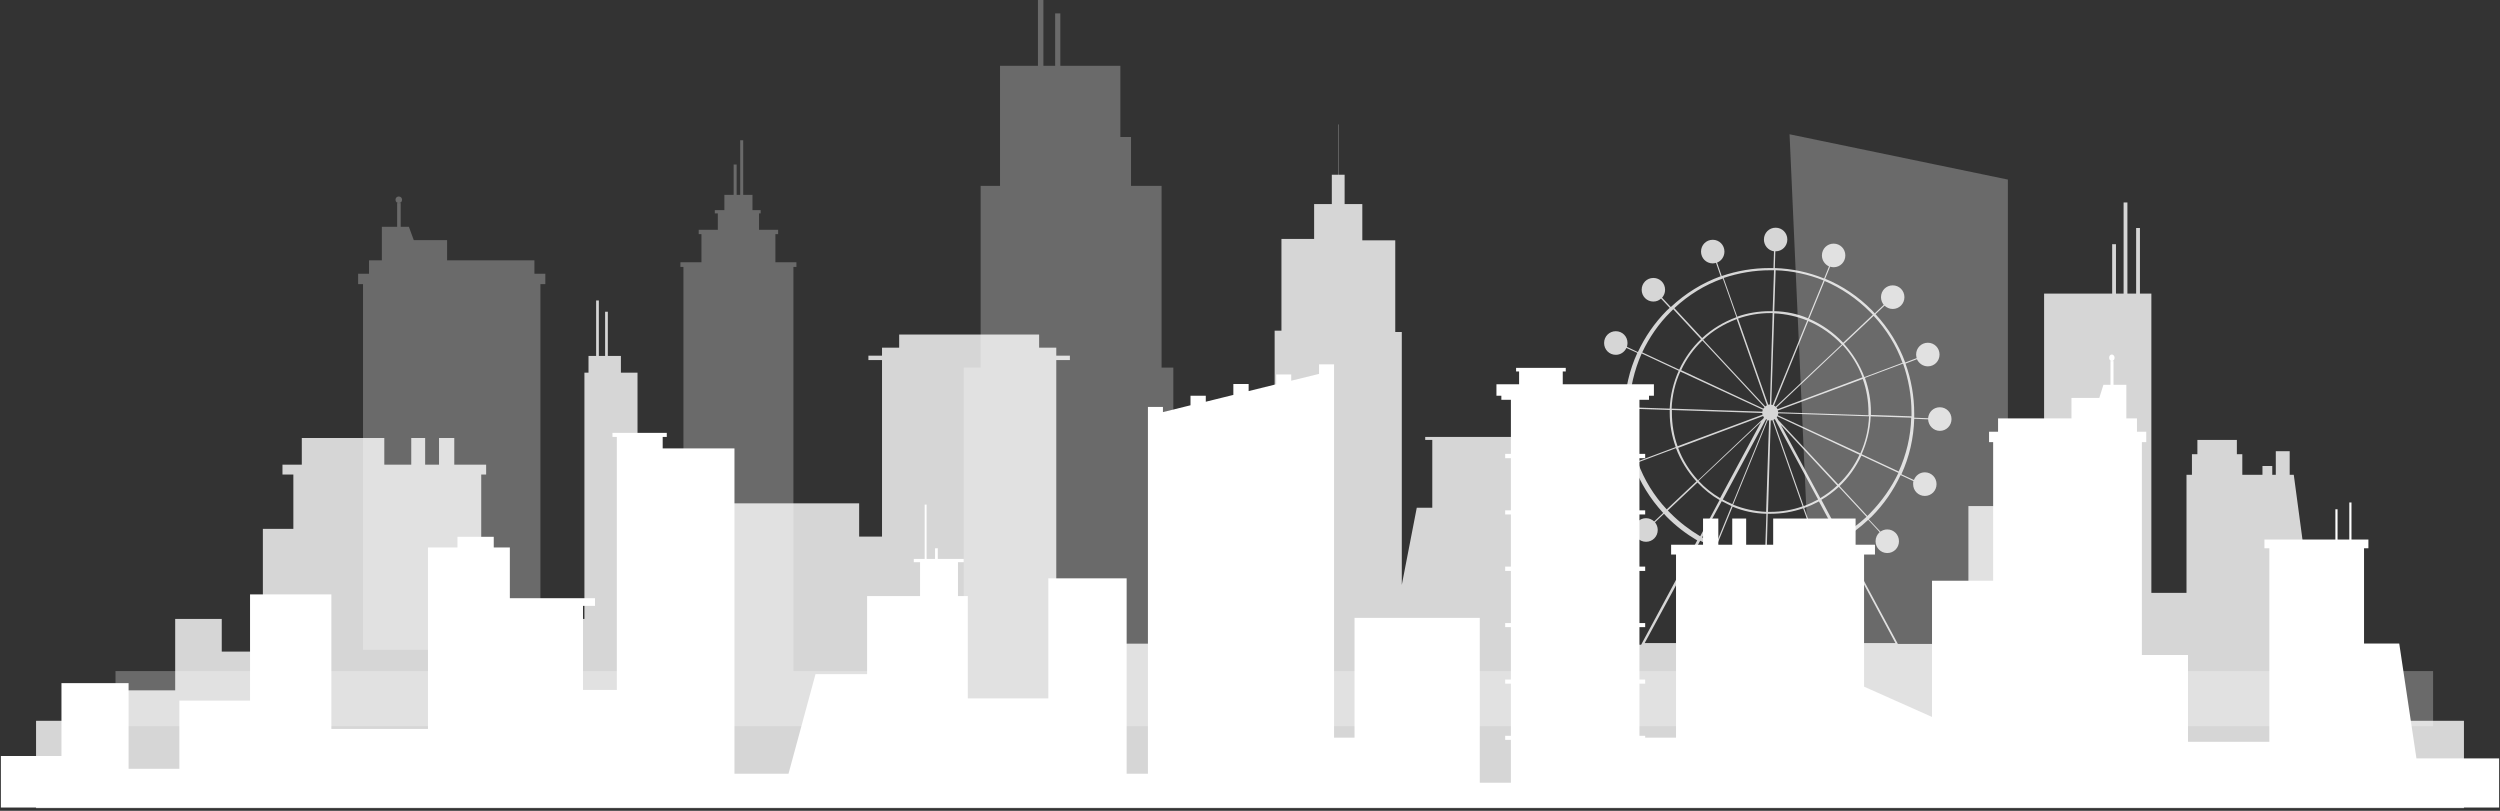 <svg width="703" height="228" viewBox="0 0 703 228" fill="none" xmlns="http://www.w3.org/2000/svg">
    <rect x="0" y="0" width="703" height="228" fill="#333333" stroke="none"/>
    <g opacity="0.9">
        <path opacity="0.3"
            d="M102.084 182.726H151.967V79.89H153.348V76.974H150.279V73.213H125.721V67.534H116.358L114.976 63.774H112.674V57.097H112.137H111.676V63.774H107.379V67.534V71.832V73.213H103.772V76.974H100.702V79.89H102.084V182.726Z"
            fill="white" />
        <path opacity="0.3"
            d="M113.058 56.176C113.058 55.639 112.674 55.255 112.137 55.255C111.6 55.255 111.216 55.639 111.216 56.176C111.216 56.714 111.6 57.097 112.137 57.097C112.674 57.097 113.058 56.714 113.058 56.176Z"
            fill="white" />
        <path opacity="0.3"
            d="M564.617 188.712V50.497L503.222 37.758L509.976 188.712H329.935V103.374H326.635V52.262H318.04V38.525H315.047V18.495H298.163V3.76H296.705V18.495H293.405V0H291.87V18.495H281.203V52.262H275.754V103.374H270.996V188.712H223.108V75.055H223.952V73.751H218.043V65.846H218.81V64.618H213.438V60.014H213.899V59.093H211.597V54.795H209.371H208.987V39.446H208.757H208.45H208.143V54.795H207.145V46.276H206.915H206.608H206.301V54.795H203.692V59.093H201.006V60.014H201.85V64.618H196.478V65.846H197.246V73.751H191.336V75.055H192.18V188.712H32.477V204.215H684.184V188.712H564.617Z"
            fill="white" />
    </g>
    <path
        d="M672.035 202.842V188.791H652.435L645.008 133.513H643.86V126.873H639.955V133.513H638.96V131.042H636.203V133.513H630.538V127.723H629.006V123.708H617.905V127.723H616.373V133.513H614.842V166.71H604.965V82.559H601.75V64.107H600.678V82.559H598.228V56.927H597.156V82.559H595.012V68.662H593.94V82.559H574.799V142.314H553.514V181.07H533.684L517.912 151.733C520.592 150.189 523.042 148.336 525.339 146.174L528.554 149.648C527.865 150.266 527.406 151.192 527.406 152.196C527.406 154.049 528.861 155.516 530.698 155.516C532.536 155.516 533.99 154.049 533.99 152.196C533.99 150.343 532.536 148.876 530.698 148.876C530.009 148.876 529.32 149.108 528.784 149.494L525.492 146.02C525.798 145.788 526.028 145.479 526.334 145.248C529.779 141.774 532.459 137.836 534.45 133.59L538.048 135.289C537.972 135.52 537.972 135.829 537.972 136.138C537.972 137.991 539.427 139.458 541.264 139.458C543.102 139.458 544.556 137.991 544.556 136.138C544.556 134.285 543.102 132.818 541.264 132.818C539.809 132.818 538.661 133.745 538.201 134.98L534.68 133.359C536.9 128.495 538.125 123.245 538.278 117.763L542.183 117.918C542.259 119.694 543.714 121.16 545.475 121.16C547.313 121.16 548.767 119.694 548.767 117.841C548.767 115.988 547.313 114.521 545.475 114.521C543.714 114.521 542.336 115.833 542.183 117.609L538.278 117.455C538.278 117.069 538.278 116.683 538.278 116.297C538.278 111.433 537.436 106.723 535.828 102.246L539.044 101.01C539.58 102.168 540.728 103.018 542.106 103.018C543.944 103.018 545.399 101.551 545.399 99.698C545.399 97.845 543.944 96.378 542.106 96.378C540.269 96.378 538.814 97.845 538.814 99.698C538.814 100.007 538.891 100.393 538.967 100.702L535.751 101.937C533.914 96.919 531.081 92.364 527.406 88.349L529.933 85.956C530.545 86.496 531.311 86.882 532.229 86.882C534.067 86.882 535.522 85.415 535.522 83.562C535.522 81.71 534.067 80.243 532.229 80.243C530.392 80.243 528.937 81.71 528.937 83.562C528.937 84.412 529.244 85.106 529.703 85.724L527.176 88.117C526.947 87.808 526.64 87.577 526.411 87.268C522.582 83.408 518.142 80.397 513.242 78.39L514.62 74.993C514.926 75.07 515.309 75.147 515.615 75.147C517.453 75.147 518.907 73.68 518.907 71.828C518.907 69.975 517.453 68.508 515.615 68.508C513.778 68.508 512.323 69.975 512.323 71.828C512.323 73.217 513.165 74.375 514.314 74.916L512.935 78.312C508.571 76.537 503.901 75.533 499.077 75.379L499.23 70.669H499.307C501.145 70.669 502.599 69.203 502.599 67.35C502.599 65.497 501.145 64.03 499.307 64.03C497.469 64.03 496.015 65.497 496.015 67.35C496.015 69.048 497.24 70.438 498.848 70.669L498.694 75.379C498.312 75.379 497.929 75.379 497.546 75.379C492.952 75.379 488.435 76.151 484.147 77.618L482.846 73.835C484.071 73.371 484.913 72.136 484.913 70.747C484.913 68.894 483.458 67.427 481.621 67.427C479.783 67.427 478.328 68.894 478.328 70.747C478.328 72.6 479.783 74.066 481.621 74.066C481.927 74.066 482.233 73.989 482.539 73.912L483.841 77.695C478.711 79.548 473.964 82.481 469.83 86.342L467.38 83.717C467.916 83.099 468.222 82.327 468.222 81.478C468.222 79.625 466.767 78.158 464.93 78.158C463.092 78.158 461.637 79.625 461.637 81.478C461.637 83.331 463.092 84.798 464.93 84.798C465.772 84.798 466.538 84.489 467.073 83.948L469.524 86.573C469.217 86.805 468.988 87.114 468.681 87.345C465.236 90.82 462.556 94.757 460.566 99.003L457.503 97.536C457.58 97.227 457.656 96.841 457.656 96.455C457.656 94.603 456.201 93.136 454.364 93.136C452.526 93.136 451.072 94.603 451.072 96.455C451.072 98.308 452.526 99.775 454.364 99.775C455.665 99.775 456.814 99.003 457.35 97.845L460.412 99.235C458.192 104.098 456.967 109.348 456.814 114.83L452.833 114.675C452.756 112.9 451.301 111.433 449.54 111.433C447.703 111.433 446.248 112.9 446.248 114.753C446.248 116.605 447.703 118.072 449.54 118.072C451.301 118.072 452.679 116.76 452.833 114.984L456.814 115.139C456.814 115.525 456.814 115.911 456.814 116.297C456.814 121.16 457.656 125.87 459.264 130.348L456.048 131.583C455.512 130.425 454.364 129.576 452.986 129.576C451.148 129.576 449.693 131.042 449.693 132.895C449.693 134.748 451.148 136.215 452.986 136.215C454.823 136.215 456.278 134.748 456.278 132.895C456.278 132.586 456.201 132.2 456.125 131.892L459.341 130.656C461.178 135.675 464.011 140.23 467.686 144.244L465.159 146.638C464.547 146.097 463.781 145.711 462.862 145.711C461.025 145.711 459.57 147.178 459.57 149.031C459.57 150.884 461.025 152.351 462.862 152.351C464.7 152.351 466.155 150.884 466.155 149.031C466.155 148.182 465.848 147.487 465.389 146.869L467.916 144.476C468.145 144.785 468.452 145.016 468.681 145.325C471.285 147.95 474.117 150.112 477.257 151.965L461.484 181.302H448.698V161.461H443.492V123.708H445.482V122.859H400.769V123.708H402.76V142.777H398.396L394.185 164.471V93.367H392.347V67.581H383.083V57.39H378.106V49.13H376.345V35.002H376.269V49.13H374.508V57.39H369.531V67.195H360.343V92.981H358.429V139.766H344.188V180.993H297.025V101.242H300.853V100.007H297.025V97.768H292.201V94.062H252.847V97.768H248.024V100.007H244.196V101.242H248.024V150.884H241.592V141.542H201.932V152.891H193.28V174.045H179.269V104.793H174.599V100.084H170.924V87.654H170.158V100.084H168.397V84.489H167.631V100.084H165.488V104.793H164.339V174.045H135.321V133.436H136.7V130.656H127.742V123.168H123.454V130.656H119.549V123.168H115.644V130.656H108.065V123.168H84.866V130.656H79.43V133.436H82.492V148.722H73.917V183.232H62.356V174.045H49.263V194.118H33.491V202.687H10.139V227.238H692.861V202.687H672.035V202.842ZM517.606 150.729L512.17 140.538C513.931 139.535 515.539 138.3 517.07 136.91L524.879 145.325C522.582 147.41 520.132 149.262 517.606 150.729ZM497.087 118.149C497.24 118.227 497.393 118.227 497.469 118.227L496.627 143.935C493.335 143.781 490.272 143.086 487.363 141.928L497.087 118.149ZM487.133 141.774C486.215 141.388 485.296 140.924 484.454 140.461L496.627 117.841C496.704 117.918 496.78 117.918 496.857 117.995L487.133 141.774ZM497.929 118.227C498.082 118.227 498.235 118.227 498.388 118.149L506.887 142.391C504.054 143.395 500.991 143.935 497.852 143.935C497.623 143.935 497.393 143.935 497.163 143.935L497.929 118.227ZM498.694 118.072C498.848 117.995 498.924 117.918 499.077 117.841L511.251 140.461C509.949 141.156 508.648 141.774 507.193 142.314L498.694 118.072ZM500.762 119.462L516.61 136.524C515.156 137.914 513.548 139.072 511.863 140.075L500.762 119.462ZM500.073 118.149L499.613 117.3C499.69 117.223 499.69 117.146 499.766 117.069L522.889 127.877C521.434 131.042 519.367 133.899 516.917 136.215L500.073 118.149ZM499.919 116.76C499.996 116.605 499.996 116.451 500.073 116.219L525.568 117.069C525.415 120.774 524.573 124.326 523.118 127.491L499.919 116.76ZM499.996 115.911C499.996 115.756 499.996 115.602 499.919 115.447L523.807 106.569C524.879 109.503 525.415 112.745 525.415 116.065C525.415 116.297 525.415 116.528 525.415 116.76L499.996 115.911ZM499.843 115.061C499.766 114.907 499.69 114.753 499.537 114.598L518.142 96.996C520.515 99.621 522.506 102.709 523.731 106.106L499.843 115.061ZM499.307 114.367C499.154 114.212 499.001 114.135 498.848 114.058L508.495 90.279C512.093 91.823 515.232 94.062 517.912 96.841L499.307 114.367ZM498.465 113.903C498.312 113.826 498.158 113.826 498.082 113.826L498.924 88.117C502.216 88.272 505.279 88.967 508.188 90.125L498.465 113.903ZM497.699 113.749C497.546 113.749 497.393 113.749 497.24 113.826L488.741 89.584C491.574 88.581 494.637 88.04 497.776 88.04C498.005 88.04 498.235 88.04 498.465 88.04L497.699 113.749ZM496.857 113.98C496.704 114.058 496.551 114.135 496.398 114.289L478.941 95.529C481.621 92.981 484.836 91.051 488.358 89.739L496.857 113.98ZM496.168 114.521C496.091 114.675 495.938 114.753 495.862 114.907L472.739 104.098C474.194 100.933 476.261 98.077 478.711 95.76L496.168 114.521ZM495.708 115.216C495.632 115.37 495.632 115.525 495.555 115.756L470.059 114.907C470.213 111.201 471.055 107.65 472.51 104.484L495.708 115.216ZM495.555 116.142C495.555 116.297 495.555 116.451 495.632 116.605L471.744 125.484C470.672 122.55 470.136 119.308 470.136 115.988C470.136 115.756 470.136 115.525 470.136 115.293L495.555 116.142ZM495.785 116.991C495.862 117.146 495.938 117.223 496.015 117.377L495.862 117.686L477.486 135.057C475.113 132.432 473.122 129.344 471.897 125.947L495.785 116.991ZM495.249 118.613L483.688 140.075C481.468 138.763 479.4 137.141 477.639 135.211L495.249 118.613ZM484.147 140.924C485.066 141.388 485.985 141.851 486.904 142.314L482.539 152.968C481.238 152.428 479.936 151.81 478.635 151.115L484.147 140.924ZM487.21 142.469C490.119 143.704 493.335 144.399 496.704 144.476L496.321 155.979C491.651 155.825 487.133 154.821 482.846 153.123L487.21 142.469ZM497.087 144.476C497.316 144.476 497.546 144.476 497.852 144.476C501.068 144.476 504.207 143.935 507.04 142.932L510.868 153.817C506.734 155.284 502.37 155.979 497.852 155.979C497.469 155.979 497.087 155.979 496.78 155.979L497.087 144.476ZM507.346 142.855C508.801 142.314 510.179 141.696 511.481 141.002L516.917 151.115C515.079 152.119 513.165 153.045 511.174 153.74L507.346 142.855ZM525.875 144.321C525.645 144.553 525.339 144.862 525.109 145.093L517.3 136.678C519.826 134.285 521.893 131.351 523.425 128.109L533.837 132.973C531.847 137.141 529.167 140.924 525.875 144.321ZM533.914 132.586L523.501 127.723C524.956 124.48 525.875 120.852 526.028 117.069L537.436 117.455C537.283 122.782 536.058 127.877 533.914 132.586ZM537.512 115.988C537.512 116.374 537.512 116.76 537.512 117.069L526.104 116.683C526.104 116.451 526.104 116.219 526.104 115.911C526.104 112.514 525.492 109.271 524.42 106.26L535.139 102.246C536.67 106.646 537.512 111.278 537.512 115.988ZM526.87 88.812C530.469 92.672 533.225 97.15 534.986 102.014L524.267 106.029C522.965 102.554 520.975 99.389 518.525 96.687L526.87 88.812ZM525.875 87.731C526.104 87.963 526.411 88.272 526.64 88.503L518.295 96.378C515.615 93.522 512.323 91.206 508.724 89.661L513.089 79.007C517.759 81.015 522.123 83.948 525.875 87.731ZM499.307 75.996C503.977 76.151 508.495 77.154 512.782 78.853L508.418 89.507C505.509 88.272 502.293 87.577 498.924 87.5L499.307 75.996ZM497.776 75.996C498.159 75.996 498.541 75.996 498.848 75.996L498.465 87.5C498.235 87.5 498.005 87.5 497.699 87.5C494.483 87.5 491.344 88.04 488.511 89.044L484.683 78.158C488.894 76.769 493.258 75.996 497.776 75.996ZM484.454 78.312L488.282 89.198C484.683 90.511 481.391 92.518 478.635 95.066L470.825 86.65C474.806 82.945 479.4 80.088 484.454 78.312ZM469.753 87.731C469.983 87.5 470.289 87.191 470.519 86.959L478.328 95.374C475.802 97.768 473.735 100.702 472.203 103.944L461.791 99.08C463.781 94.911 466.384 91.051 469.753 87.731ZM461.637 99.389L472.05 104.253C470.595 107.495 469.677 111.124 469.524 114.907L458.116 114.521C458.345 109.194 459.57 104.098 461.637 99.389ZM458.116 115.988C458.116 115.602 458.116 115.216 458.116 114.907L469.524 115.293C469.524 115.525 469.524 115.756 469.524 116.065C469.524 119.462 470.136 122.704 471.208 125.715L460.489 129.73C458.881 125.329 458.116 120.774 458.116 115.988ZM468.681 143.241C465.083 139.38 462.327 134.903 460.566 130.039L471.284 126.024C472.586 129.498 474.577 132.664 477.027 135.366L468.681 143.241ZM469.753 144.321C469.524 144.09 469.217 143.781 468.988 143.549L477.333 135.675C479.171 137.605 481.238 139.303 483.535 140.616L478.099 150.806C475.036 148.954 472.28 146.869 469.753 144.321ZM478.099 152.042C479.4 152.737 480.702 153.431 482.08 153.972L480.702 157.369C480.396 157.292 480.013 157.214 479.707 157.214C477.869 157.214 476.414 158.681 476.414 160.534C476.414 162.387 477.869 163.854 479.707 163.854C481.544 163.854 482.999 162.387 482.999 160.534C482.999 159.144 482.157 157.986 481.008 157.446L482.386 154.049C486.75 155.825 491.421 156.828 496.244 156.983L496.168 160.457C494.407 160.534 492.952 162.001 492.952 163.777C492.952 165.63 494.407 167.096 496.244 167.096C498.082 167.096 499.537 165.63 499.537 163.777C499.537 162.001 498.235 160.611 496.551 160.457L496.627 156.983C497.01 156.983 497.393 156.983 497.776 156.983C502.37 156.983 506.887 156.211 511.174 154.744L512.399 158.141C511.251 158.681 510.485 159.839 510.485 161.152C510.485 163.005 511.94 164.471 513.778 164.471C515.615 164.471 517.07 163.005 517.07 161.152C517.07 159.299 515.615 157.832 513.778 157.832C513.395 157.832 513.012 157.909 512.706 157.986L511.557 154.589C513.624 153.817 515.615 152.968 517.453 151.887L532.995 180.839H462.48L478.099 152.042Z"
        fill="white" fill-opacity="0.8" />
    <path
        d="M594.624 100.611C594.624 100.074 594.24 99.69 593.856 99.69C593.396 99.69 593.089 100.074 593.089 100.611C593.089 101.148 593.473 101.532 593.856 101.532C594.317 101.532 594.624 101.071 594.624 100.611Z"
        fill="white" />
    <path
        d="M679.502 213.27L674.667 180.961H664.767V154.178H665.995V151.722H661.237V141.285H660.623V151.722H657.323V143.203H656.709V151.722H636.756V154.178H638.137V208.589H615.268V184.185H602.298V124.325H603.526V121.408H600.917V117.648H597.924V116.19V111.892V108.208H594.317V101.532H593.856H593.473V108.208H591.477L590.326 111.892H582.498V117.648H561.854V121.408H559.322V124.325H560.473V163.31H543.282V201.605L524.173 193.087V155.943H527.243V153.18H521.794V145.813H498.617V153.18H491.02V145.813H487.106V153.18H483.192V145.813H478.894V153.18H469.915V155.943H471.297V207.438H462.625V206.901H461.013V192.243H462.625V191.091H461.013V176.357H462.625V175.206H461.013V160.548H462.625V159.32H461.013V144.662H462.625V143.51H461.013V128.852H462.625V127.625H461.013V112.429H463.699V111.278H465.081V108.055H439.448V104.448H440.292V103.45H426.325V104.448H427.169V108.055H420.799V111.278H422.181V112.429H424.867V127.625H423.255V128.852H424.867V143.51H423.255V144.662H424.867V159.32H423.255V160.548H424.867V175.206H423.255V176.357H424.867V191.091H423.255V192.243H424.867V206.901H423.255V208.052H424.867V220.101H416.118V173.747H380.893V207.438H375.137V102.453H370.916V105.139L363.088 107.057V105.292H358.867V108.055L351.116 109.974V107.978H346.819V111.048L339.068 112.967V111.278H334.77V113.964L327.019 115.883V114.425H322.798V217.568H316.812V162.62H294.787V196.387H272.147V167.608H269.384V158.092H270.996V157.171H263.705V154.178H262.938V157.171H260.559V141.899H260.022V157.171H256.952V158.092H258.717V167.608H243.829V189.557H229.324L221.727 217.568H206.531V126.09H186.348V122.866H187.499V121.715H172.227V122.866H173.455V126.09V131.385V194.008H163.939V170.371H167.315V168.222H143.371V153.948H138.844V150.955H128.637V153.948H120.348V204.982H93.181V167.147H70.311V197.001H50.435V216.187H36.161V192.089H17.282V212.58H0.245V227.084H17.282H23.038H32.477H36.161H50.435H70.311H76.988H80.518H93.181H120.348H128.637H138.844H143.371H161.253H163.939H173.455H189.341H197.245H206.531H243.829H252.424H267.005H272.147H295.17H301.31H322.798H324.87H327.019H334.77H339.068H346.819H350.349H351.116H358.867H363.088H369.842H370.916H373.065H375.137H380.893H409.979H414.123H416.118H424.867H440.292H454.413H461.013H471.297H496.852H523.866H524.173H543.282H553.95H560.473H564.617H596.619H602.298H609.128H615.268H638.137H655.098H658.551H664.767H702.755V213.27H679.502Z"
        fill="white" />
</svg>
